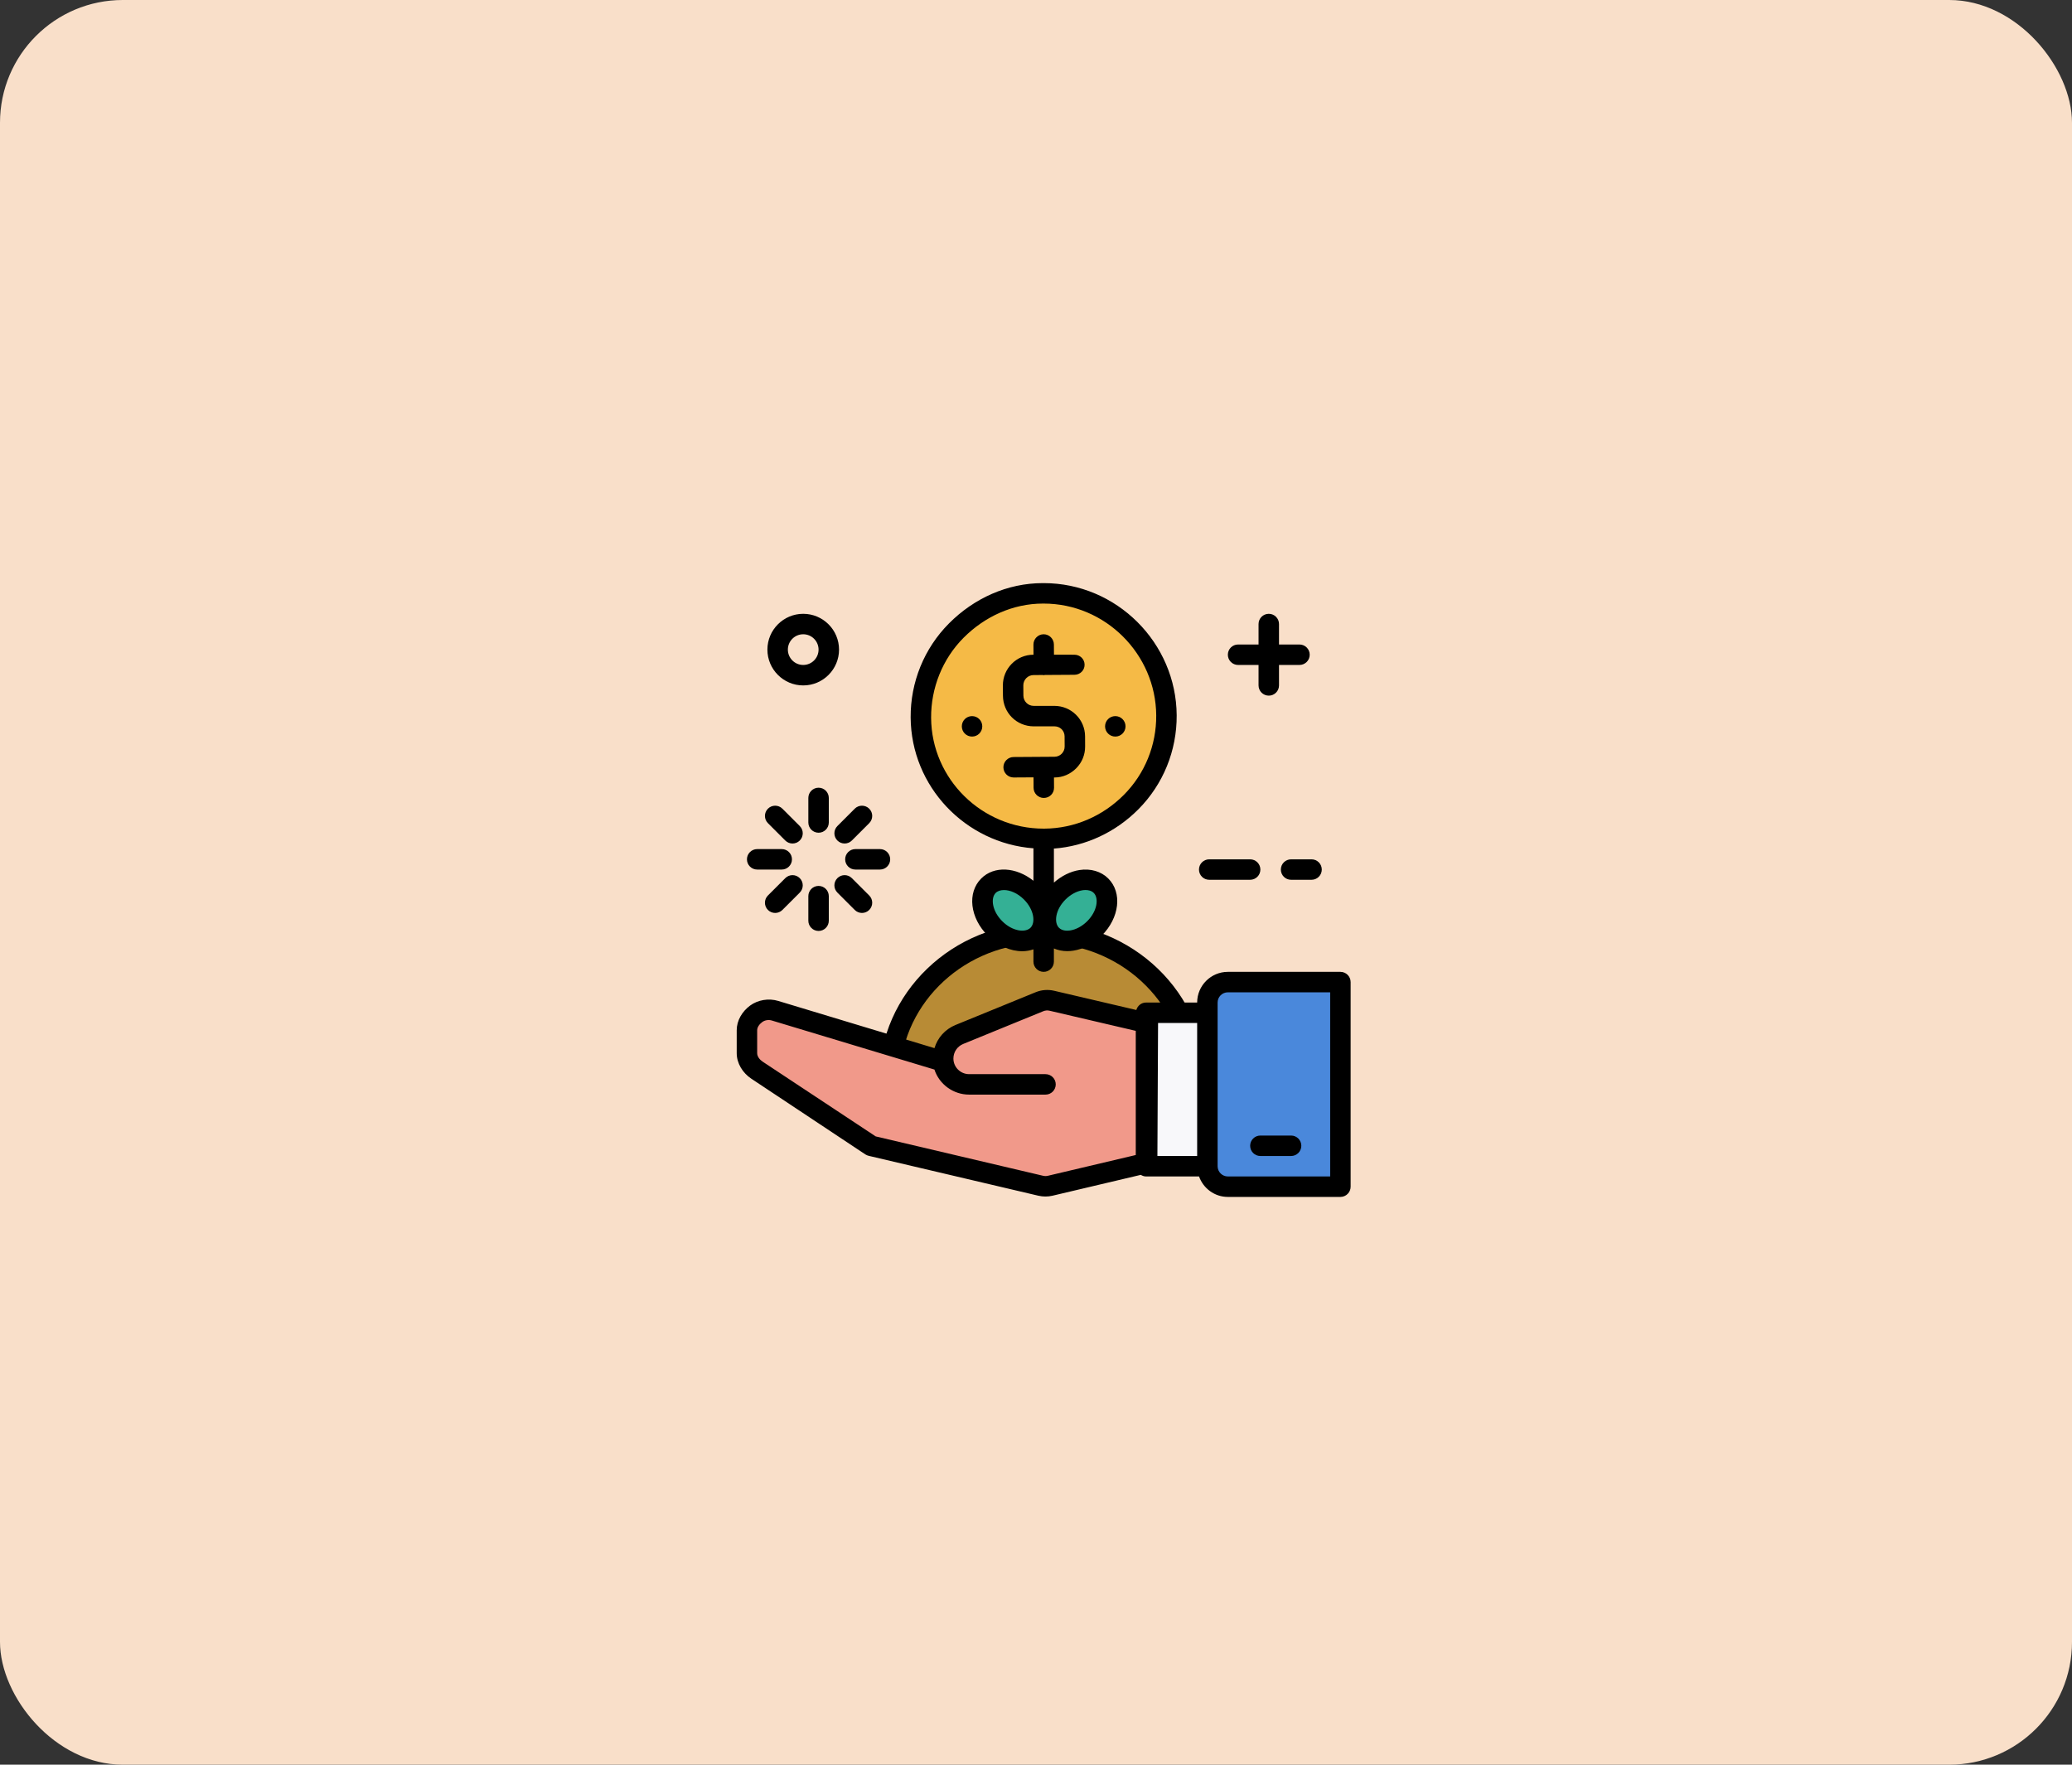 <svg width="135" height="115" viewBox="0 0 135 115" fill="none" xmlns="http://www.w3.org/2000/svg">
<rect x="0" y="0" width="135" height="115" fill="#333333" stroke="none"/>
<rect width="135" height="115" rx="8" fill="#F9DFC9"/>
<g clip-path="url(#clip0_12_5568)">
<path d="M87.334 64H80C79.264 64 78.667 64.597 78.667 65.333V76C78.667 76.737 79.264 77.333 80 77.333H87.334V64Z" fill="#4A88DB"/>
<path d="M77.9 70.389C77.9 65.066 73.436 60.792 67.928 60.792C62.42 60.792 57.955 65.045 57.955 70.369C57.955 70.491 57.969 70.667 57.974 70.667H77.881C77.886 70.667 77.9 70.511 77.9 70.389Z" fill="#B88B35"/>
<path d="M77.881 71.333H57.974C57.289 71.333 57.289 70.607 57.289 70.368C57.289 64.72 62.062 60.125 67.928 60.125C73.794 60.125 78.567 64.73 78.567 70.389C78.567 71.015 78.336 71.333 77.881 71.333ZM58.63 70H77.225C77.012 65.255 72.923 61.458 67.928 61.458C62.926 61.458 58.832 65.257 58.63 70Z" fill="black"/>
<path d="M78.667 66H74.667V76H78.667V66Z" fill="#F8F8FA"/>
<path d="M68.118 70.667H63.145C62.21 70.667 61.452 69.919 61.452 68.985V68.982C61.452 68.294 61.868 67.675 62.505 67.415L67.725 65.281C67.981 65.176 68.263 65.153 68.532 65.217L74.785 66.678L74.74 75.78L68.424 77.273C68.223 77.32 68.014 77.32 67.812 77.273L56.785 74.678L49.379 69.74C49.008 69.493 48.785 69.077 48.785 68.631V67.141C48.785 66.246 49.648 65.606 50.505 65.865L61.452 69.172" fill="#F1998A"/>
<path d="M87.333 63.333H80C78.897 63.333 78 64.23 78 65.333H74.667C74.363 65.333 74.117 65.54 74.037 65.818L68.685 64.566C68.277 64.471 67.86 64.504 67.473 64.662L62.253 66.796C61.579 67.072 61.085 67.63 60.885 68.304L50.699 65.226C50.084 65.042 49.381 65.154 48.867 65.534C48.354 65.916 48 66.501 48 67.14V68.63C48 69.3 48.392 69.922 48.95 70.294L56.386 75.232C56.453 75.276 56.541 75.308 56.618 75.326L67.653 77.921C67.803 77.956 67.961 77.974 68.115 77.974C68.269 77.974 68.427 77.956 68.577 77.921L74.328 76.562C74.429 76.622 74.541 76.666 74.667 76.666H78.123C78.399 77.44 79.132 78 80 78H87.333C87.702 78 88 77.702 88 77.333V64C88 63.631 87.702 63.333 87.333 63.333ZM75.45 66.666H78V75.333H75.41L75.453 66.68C75.453 66.676 75.45 66.671 75.45 66.666ZM68.272 76.623C68.172 76.648 68.066 76.646 67.966 76.623L57.055 74.056L49.69 69.185C49.503 69.062 49.333 68.854 49.333 68.63V67.14C49.333 66.928 49.491 66.732 49.663 66.605C49.833 66.478 50.079 66.441 50.283 66.502L60.883 69.7C61.188 70.646 62.096 71.333 63.146 71.333H68.119C68.488 71.333 68.786 71.035 68.786 70.666C68.786 70.298 68.488 70 68.119 70H63.146C62.579 70 62.119 69.544 62.119 68.982C62.119 68.563 62.37 68.19 62.758 68.031L67.977 65.897C68.105 65.845 68.244 65.833 68.381 65.865L74 67.178V75.269L68.272 76.623ZM86.667 76.666H80C79.632 76.666 79.333 76.368 79.333 76V66V65.333C79.333 64.965 79.632 64.666 80 64.666H86.667V76.666Z" fill="black"/>
<path d="M84.12 75.333H82.12C81.751 75.333 81.453 75.035 81.453 74.667C81.453 74.298 81.751 74 82.12 74H84.12C84.489 74 84.787 74.298 84.787 74.667C84.787 75.035 84.488 75.333 84.12 75.333Z" fill="black"/>
<path d="M76.001 46.68C75.973 42.299 72.368 38.77 67.95 38.799C63.531 38.828 59.973 42.403 60.001 46.784C60.03 51.166 63.635 54.694 68.053 54.666C72.471 54.637 76.03 51.062 76.001 46.68Z" fill="#F5BA46"/>
<path d="M70.697 47.979C70.69 46.88 69.794 46 68.697 46C68.692 46 68.688 46 68.683 46H67.35C67.349 46 67.347 46 67.346 46C66.98 46 66.681 45.699 66.679 45.333L66.674 44.665C66.672 44.297 66.969 43.995 67.337 43.993L67.947 43.988C67.968 43.99 67.987 44 68.008 44C68.01 44 68.011 44 68.013 44C68.035 44 68.054 43.989 68.075 43.986L70.004 43.974C70.373 43.972 70.669 43.684 70.666 43.316C70.664 42.949 70.367 42.666 70 42.666C69.999 42.666 69.997 42.666 69.996 42.666L68.671 42.662L68.666 42.002C68.664 41.635 68.367 41.333 68 41.333C67.999 41.333 67.997 41.333 67.995 41.333C67.627 41.336 67.331 41.64 67.333 42.008L67.337 42.666H67.329C66.227 42.666 65.335 43.572 65.342 44.675L65.347 45.339C65.353 46.442 66.227 47.334 67.36 47.334L68.692 47.333C68.694 47.333 68.695 47.333 68.697 47.333C68.873 47.333 69.039 47.393 69.165 47.516C69.291 47.642 69.362 47.804 69.363 47.982L69.367 48.648C69.368 48.826 69.3 48.992 69.175 49.119C69.05 49.245 68.883 49.315 68.704 49.316L66.039 49.333C65.671 49.336 65.374 49.636 65.376 50.004C65.379 50.371 65.677 50.666 66.043 50.666C66.044 50.666 66.046 50.666 66.048 50.666L67.338 50.658L67.342 51.338C67.344 51.704 67.642 52 68.008 52C68.01 52 68.011 52 68.013 52C68.381 51.997 68.678 51.705 68.675 51.337L68.671 50.666H68.713C69.247 50.666 69.749 50.443 70.124 50.063C70.499 49.683 70.704 49.18 70.7 48.646L70.697 47.979Z" fill="black"/>
<path d="M67.185 58.148C66.298 57.261 65.052 57.07 64.401 57.721C63.75 58.371 63.941 59.618 64.828 60.505C65.715 61.392 66.961 61.583 67.612 60.932C68.263 60.281 68.072 59.035 67.185 58.148Z" fill="#34B095"/>
<path d="M71.738 57.718C71.087 57.067 69.84 57.258 68.954 58.145C68.067 59.032 67.876 60.278 68.527 60.929C69.177 61.58 70.424 61.389 71.311 60.502C72.197 59.615 72.389 58.369 71.738 57.718Z" fill="#34B095"/>
<path d="M76.666 46.611C76.636 41.888 72.754 38 68.001 38C67.982 38 67.963 38 67.945 38C65.63 38 63.461 38.989 61.834 40.623C60.207 42.257 59.319 44.457 59.333 46.755C59.362 51.257 62.893 54.948 67.34 55.283C67.339 55.295 67.333 55.321 67.333 55.333V57.397C66.203 56.496 64.773 56.405 63.931 57.248C63.005 58.173 63.193 59.811 64.358 60.975C65.025 61.643 65.848 61.989 66.603 61.989C66.858 61.989 67.103 61.944 67.333 61.865V62.667C67.333 63.035 67.631 63.333 68 63.333C68.368 63.333 68.666 63.035 68.666 62.667V61.808C68.932 61.921 69.225 61.984 69.537 61.984C69.665 61.984 69.796 61.973 69.929 61.953C70.594 61.851 71.251 61.504 71.78 60.975C72.945 59.811 73.132 58.173 72.207 57.248C71.746 56.786 71.065 56.585 70.332 56.697C69.74 56.788 69.161 57.081 68.667 57.515V55.333C68.667 55.321 68.661 55.312 68.66 55.3C70.746 55.145 72.683 54.234 74.166 52.744C75.793 51.109 76.681 48.909 76.666 46.611ZM67.142 60.459C66.808 60.793 65.969 60.701 65.3 60.032C64.632 59.363 64.538 58.525 64.873 58.19C64.996 58.067 65.187 58.002 65.413 58.002C65.802 58.002 66.292 58.195 66.715 58.617C67.383 59.287 67.477 60.125 67.142 60.459ZM69.423 58.618C69.748 58.294 70.153 58.074 70.533 58.015C70.587 58.007 70.654 58 70.729 58C70.903 58 71.112 58.039 71.264 58.191C71.599 58.525 71.506 59.364 70.837 60.033C70.513 60.357 70.108 60.577 69.727 60.635C69.547 60.662 69.213 60.677 68.996 60.459C68.661 60.125 68.754 59.287 69.423 58.618ZM68.047 54C68.031 54 68.015 54 67.999 54C63.978 54 60.693 50.771 60.666 46.78C60.654 44.841 61.404 42.945 62.779 41.563C64.155 40.181 65.993 39.333 67.953 39.333C67.969 39.333 67.984 39.333 68.001 39.333C72.022 39.333 75.307 42.629 75.333 46.62C75.347 48.559 74.596 50.422 73.221 51.803C71.844 53.186 70.007 53.987 68.047 54Z" fill="black"/>
<path d="M84.667 42H83.333V40.667C83.333 40.298 83.035 40 82.667 40C82.298 40 82 40.298 82 40.667V42H80.667C80.298 42 80 42.298 80 42.667C80 43.035 80.298 43.333 80.667 43.333H82V44.667C82 45.035 82.298 45.333 82.667 45.333C83.035 45.333 83.333 45.035 83.333 44.667V43.333H84.667C85.035 43.333 85.333 43.035 85.333 42.667C85.333 42.298 85.035 42 84.667 42Z" fill="black"/>
<path d="M81.453 57.333H78.786C78.417 57.333 78.119 57.035 78.119 56.667C78.119 56.298 78.417 56 78.786 56H81.453C81.821 56 82.119 56.298 82.119 56.667C82.119 57.035 81.82 57.333 81.453 57.333Z" fill="black"/>
<path d="M85.453 57.333H84.12C83.751 57.333 83.453 57.035 83.453 56.667C83.453 56.298 83.751 56 84.12 56H85.453C85.822 56 86.12 56.298 86.12 56.667C86.12 57.035 85.821 57.333 85.453 57.333Z" fill="black"/>
<path d="M53.334 54.266C52.965 54.266 52.667 53.968 52.667 53.6V52C52.667 51.631 52.965 51.333 53.334 51.333C53.702 51.333 54 51.631 54 52V53.6C54 53.968 53.702 54.266 53.334 54.266Z" fill="black"/>
<path d="M53.334 60.667C52.965 60.667 52.667 60.369 52.667 60V58.4C52.667 58.031 52.965 57.733 53.334 57.733C53.702 57.733 54 58.031 54 58.4V60C54 60.369 53.702 60.667 53.334 60.667Z" fill="black"/>
<path d="M57.333 56.666H55.733C55.364 56.666 55.066 56.368 55.066 56C55.066 55.631 55.364 55.333 55.733 55.333H57.333C57.702 55.333 58 55.631 58 56C58 56.368 57.702 56.666 57.333 56.666Z" fill="black"/>
<path d="M50.934 56.666H49.334C48.965 56.666 48.667 56.368 48.667 56C48.667 55.631 48.965 55.333 49.334 55.333H50.934C51.302 55.333 51.6 55.631 51.6 56C51.6 56.368 51.302 56.666 50.934 56.666Z" fill="black"/>
<path d="M56.162 59.494C55.991 59.494 55.82 59.429 55.69 59.299L54.56 58.168C54.299 57.908 54.299 57.486 54.56 57.226C54.82 56.965 55.242 56.965 55.502 57.226L56.633 58.356C56.894 58.617 56.894 59.038 56.633 59.299C56.503 59.43 56.332 59.494 56.162 59.494Z" fill="black"/>
<path d="M51.636 54.969C51.466 54.969 51.295 54.904 51.165 54.774L50.034 53.643C49.774 53.382 49.774 52.961 50.034 52.7C50.295 52.44 50.716 52.44 50.977 52.7L52.108 53.831C52.368 54.092 52.368 54.513 52.108 54.774C51.978 54.904 51.807 54.969 51.636 54.969Z" fill="black"/>
<path d="M50.506 59.494C50.335 59.494 50.164 59.429 50.034 59.299C49.774 59.038 49.774 58.617 50.034 58.356L51.165 57.226C51.426 56.965 51.847 56.965 52.108 57.226C52.368 57.486 52.368 57.908 52.108 58.168L50.977 59.299C50.847 59.43 50.676 59.494 50.506 59.494Z" fill="black"/>
<path d="M55.031 54.969C54.86 54.969 54.69 54.904 54.56 54.774C54.299 54.513 54.299 54.092 54.56 53.831L55.69 52.7C55.951 52.44 56.372 52.44 56.633 52.7C56.894 52.961 56.894 53.382 56.633 53.643L55.502 54.774C55.372 54.904 55.202 54.969 55.031 54.969Z" fill="black"/>
<path d="M52.333 44.667C51.047 44.667 50 43.62 50 42.333C50 41.047 51.047 40 52.333 40C53.62 40 54.667 41.047 54.667 42.333C54.667 43.62 53.62 44.667 52.333 44.667ZM52.333 41.333C51.782 41.333 51.333 41.782 51.333 42.333C51.333 42.885 51.782 43.333 52.333 43.333C52.885 43.333 53.333 42.885 53.333 42.333C53.333 41.782 52.885 41.333 52.333 41.333Z" fill="black"/>
<path d="M63.334 48C63.702 48 64 47.702 64 47.334C64 46.965 63.702 46.667 63.334 46.667C62.965 46.667 62.667 46.965 62.667 47.334C62.667 47.702 62.965 48 63.334 48Z" fill="black"/>
<path d="M72.667 48C73.035 48 73.333 47.702 73.333 47.334C73.333 46.965 73.035 46.667 72.667 46.667C72.299 46.667 72 46.965 72 47.334C72 47.702 72.299 48 72.667 48Z" fill="black"/>
</g>
<defs>
<clipPath id="clip0_12_5568">
<rect width="40" height="40" fill="white" transform="translate(48 38)"/>
</clipPath>
</defs>
</svg>

